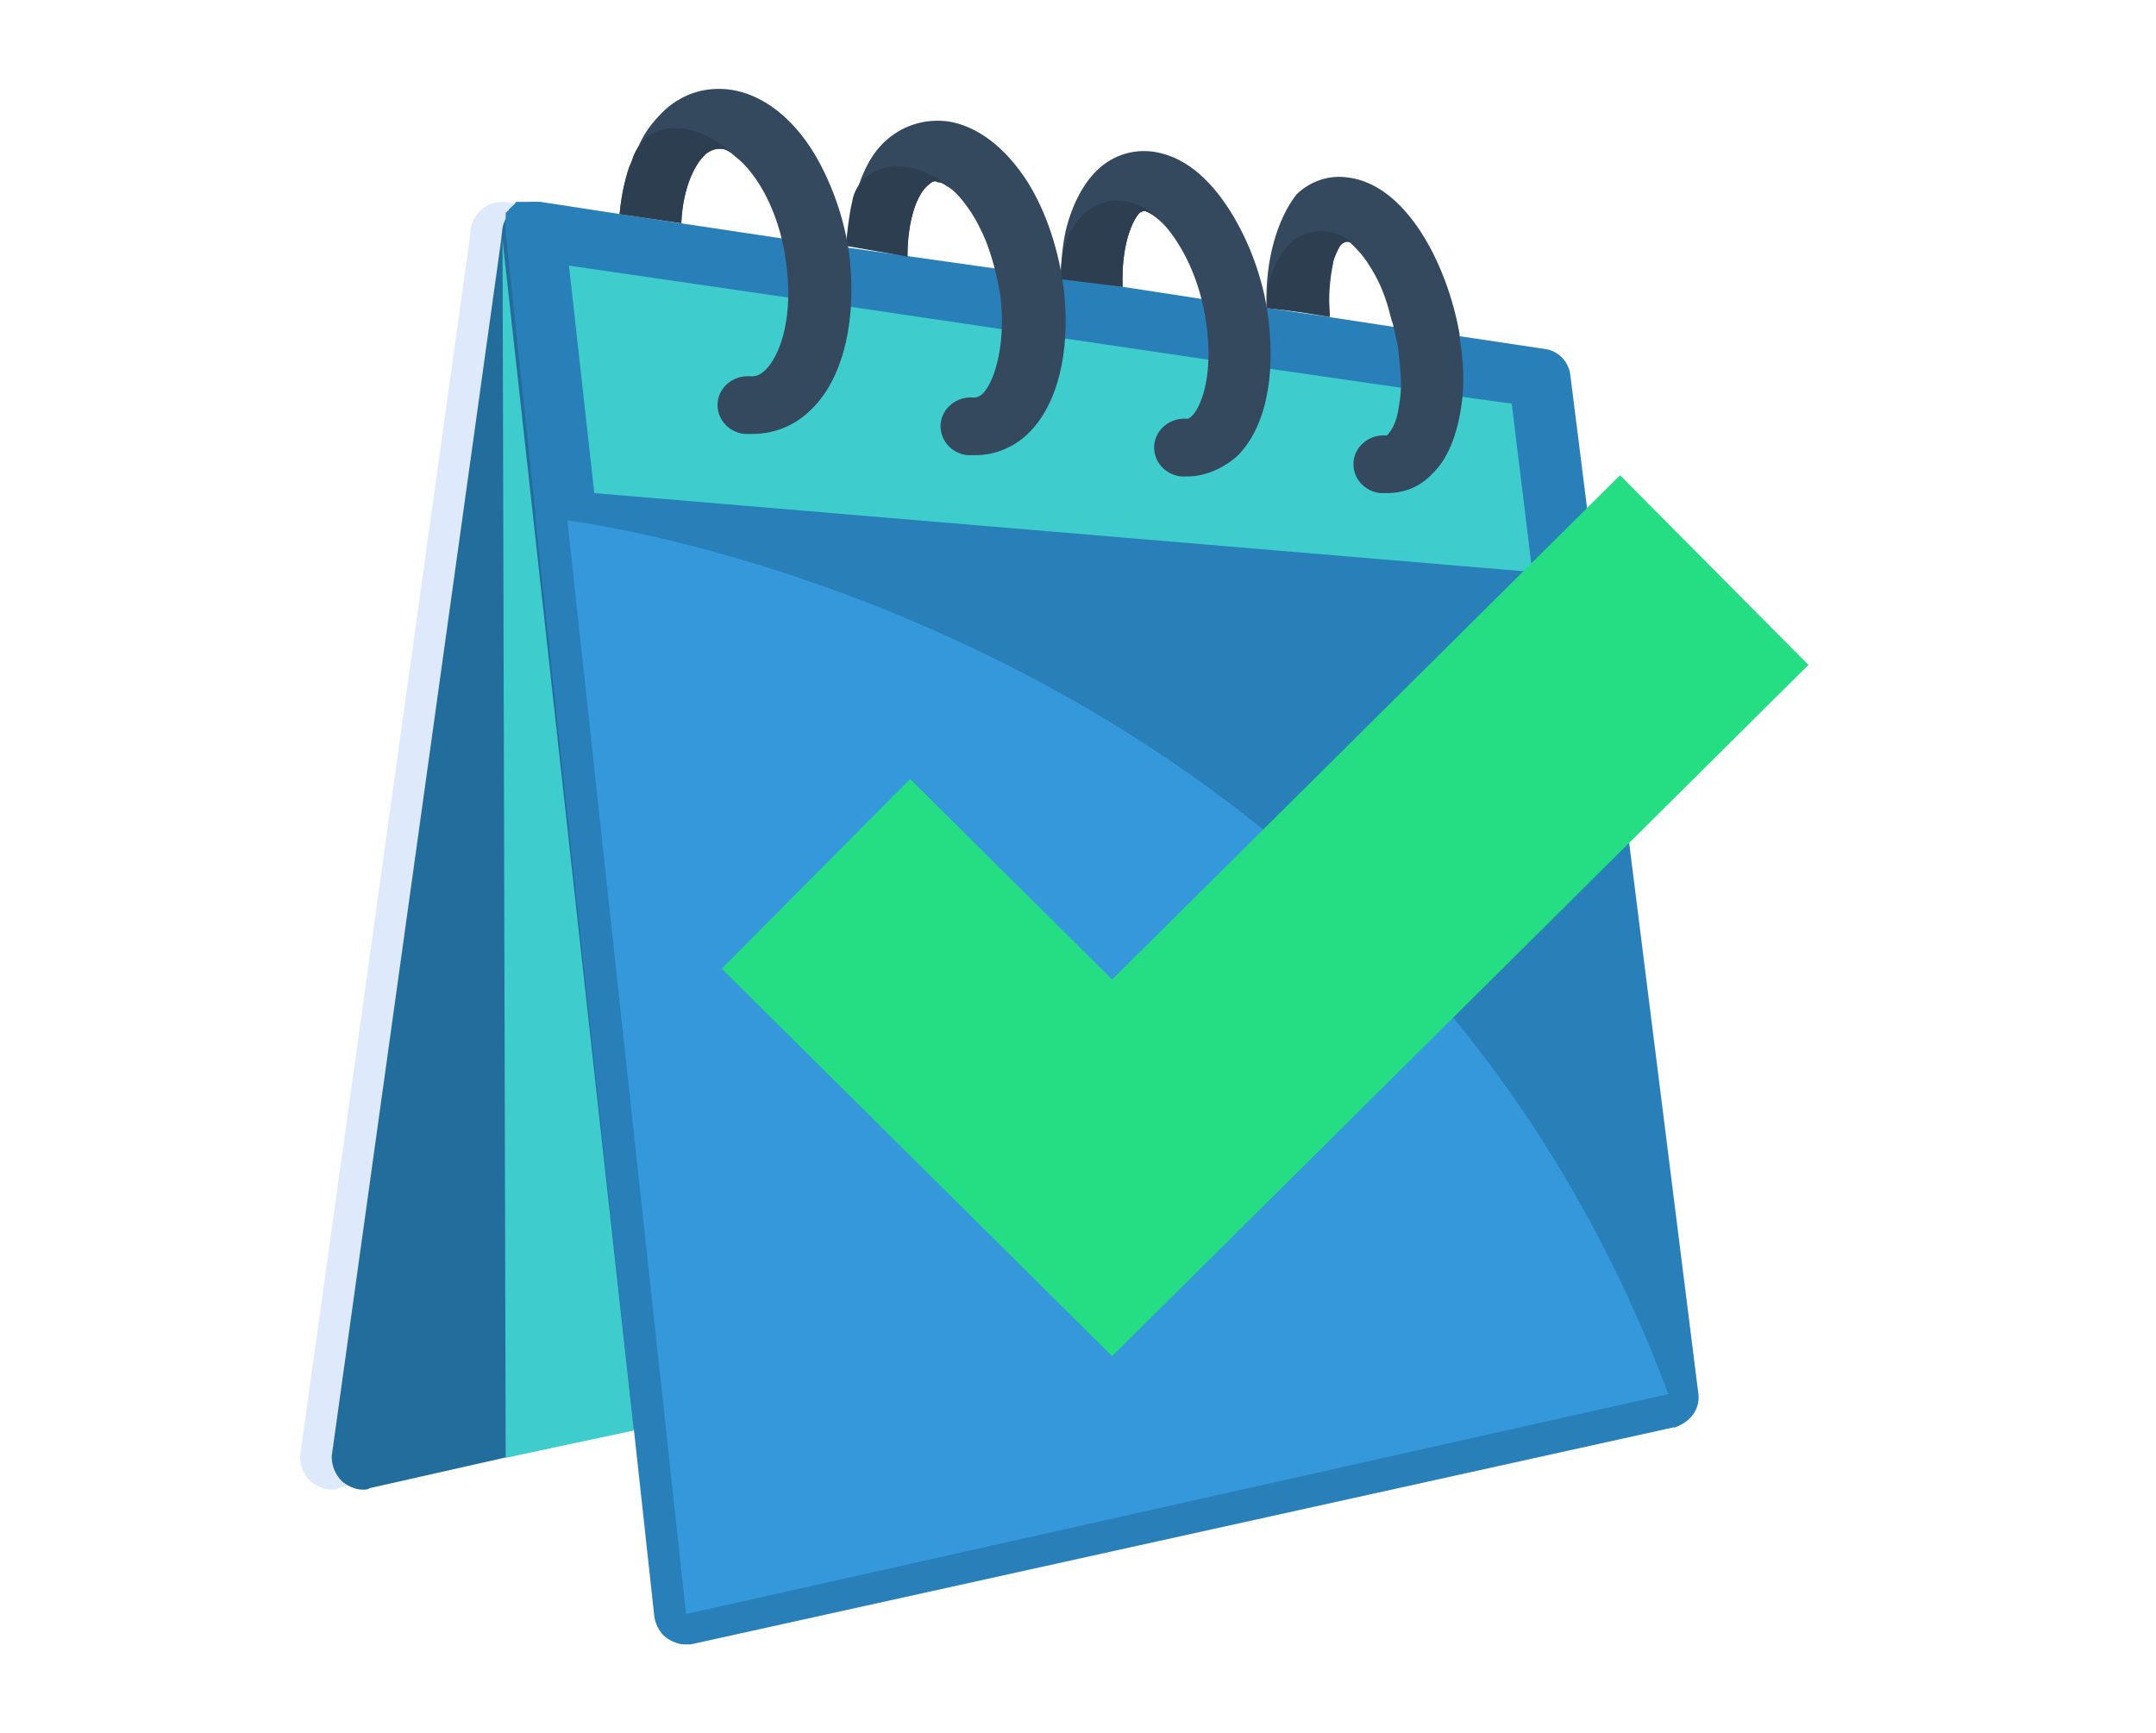 <svg width="194" height="156" viewBox="0 0 194 156" fill="none" xmlns="http://www.w3.org/2000/svg">
<path d="M48.065 20.491L137.737 33.87L140.299 55.303L52.336 48.75L48.065 20.491Z" fill="#3ECCCD"/>
<path d="M27.996 133.392C28.566 133.802 29.135 134.075 29.847 134.075C29.989 134.075 30.274 134.075 30.416 133.938L42.514 131.208L57.175 127.932C58.598 127.658 59.452 126.43 59.31 125.065L47.923 20.491C47.781 19.126 46.642 18.17 45.219 18.17C43.796 18.17 42.657 19.126 42.372 20.491L42.23 21.719L27 131.071C27 131.891 27.285 132.71 27.996 133.392Z" fill="#DEEAFB"/>
<path d="M30.843 133.392C31.412 133.802 31.982 134.075 32.693 134.075C32.836 134.075 33.12 134.075 33.263 133.938L45.361 131.208L60.022 127.932C61.445 127.658 62.299 126.43 62.157 125.065L50.77 20.491C50.628 19.126 49.489 18.17 48.066 18.17C46.642 18.17 45.504 19.126 45.219 20.491L45.077 21.719L29.847 131.071C29.847 131.891 30.131 132.71 30.843 133.392Z" fill="#236D9D"/>
<path fill-rule="evenodd" clip-rule="evenodd" d="M143.858 54.075L152.825 125.474C152.967 126.703 152.255 127.932 150.69 128.478H150.547L62.157 148H61.588C61.019 148 60.449 147.727 60.022 147.454C59.453 147.044 59.026 146.362 58.883 145.543L57.033 128.614L48.208 46.975V46.839V46.429L45.504 20.9V20.218V20.081V19.945V19.808V19.672V19.535V19.399V19.262V19.126C45.646 19.126 45.646 18.989 45.646 18.989C45.789 18.989 45.789 18.852 45.789 18.852L45.931 18.716L46.073 18.579L46.216 18.443L46.358 18.306C46.358 18.17 46.5 18.17 46.5 18.17H46.643H46.785H46.927H47.07H47.212H47.354H47.497H47.639H48.208H48.351H48.493H48.635L55.752 19.262L61.161 20.081L70.27 21.446L76.106 22.265L89.628 24.177L95.464 24.996L101.015 25.815L108.131 26.907L114.11 27.726L119.661 28.545L125.923 29.501L131.759 30.32L139.018 31.412C140.157 31.549 141.153 32.505 141.296 33.733L143.858 54.075ZM51.197 23.904L53.475 44.382L137.88 51.481L136.029 36.327L132.044 35.781L126.493 34.962L114.252 33.187L108.701 32.368L95.748 30.457L90.197 29.638L76.391 27.59L70.84 26.771L51.197 23.904Z" fill="#2980B9"/>
<path d="M51.055 46.839C51.055 46.839 124.073 55.576 150.12 125.474L61.73 145.27L51.055 46.839Z" fill="#3598DA"/>
<path d="M45.219 21.583L45.503 131.208L57.033 128.751L45.219 21.583Z" fill="#3ECCCD"/>
<path d="M113.967 27.59C113.967 27.59 113.967 27.727 113.967 27.59L119.66 28.546C119.518 26.771 119.66 25.133 119.945 23.767C119.945 23.631 119.945 23.631 119.945 23.494V23.358C119.945 23.221 120.087 23.085 120.087 22.948C120.087 22.948 120.087 22.948 120.087 22.812C120.087 22.675 120.23 22.539 120.23 22.539C120.23 22.539 120.23 22.539 120.23 22.402C120.23 22.402 120.23 22.402 120.23 22.266C120.514 21.856 121.084 21.583 121.511 21.856C121.938 22.266 122.65 22.948 123.219 23.904C123.931 24.996 124.5 26.225 124.927 27.727C125.069 28.273 125.212 28.819 125.354 29.228C125.496 29.911 125.639 30.457 125.781 31.14C125.923 32.368 126.066 33.597 126.066 34.689C126.066 35.508 125.923 36.327 125.781 37.146C125.496 38.512 124.927 39.058 124.785 39.194C123.219 39.058 121.938 40.15 121.796 41.515C121.653 43.017 122.792 44.245 124.215 44.382C124.358 44.382 124.642 44.382 124.785 44.382C126.35 44.382 127.774 43.836 128.912 42.607C130.478 41.105 131.332 38.512 131.617 35.508C131.759 33.87 131.617 32.095 131.332 30.32C131.332 30.184 131.332 30.184 131.332 30.047C130.193 23.631 126.493 16.669 121.368 15.986C119.66 15.713 117.952 16.259 116.671 17.488C114.963 19.672 113.825 23.358 113.967 27.59Z" fill="#34495E"/>
<path d="M113.967 27.727C113.967 24.314 115.532 21.447 117.952 20.901C119.091 20.628 120.23 20.901 121.368 21.583C121.511 21.72 121.938 21.993 121.938 21.993C121.511 21.583 120.799 21.72 120.514 22.266C120.372 22.539 120.087 23.085 119.945 23.631C119.518 24.996 119.518 26.634 119.66 28.409L113.967 27.727Z" fill="#2D3E50"/>
<path d="M95.465 24.996L101.016 25.815C100.874 22.129 101.87 19.808 102.582 19.126C102.866 18.989 102.866 18.989 103.009 18.989C103.436 19.126 104.147 19.535 104.859 20.354C106.282 21.993 107.99 24.996 108.56 29.228C109.129 33.46 108.275 36.327 107.279 37.419C106.994 37.692 106.852 37.692 106.852 37.692C105.286 37.556 104.005 38.648 103.863 40.013C103.72 41.515 104.859 42.744 106.282 42.88C106.425 42.88 106.709 42.88 106.852 42.88C108.417 42.88 109.983 42.197 111.264 41.105C113.826 38.648 114.822 34.006 114.111 28.546C113.684 25.133 112.403 21.72 110.695 18.989C108.702 15.849 106.425 14.075 103.863 13.665C102.012 13.392 100.162 13.938 98.739 15.303C97.457 16.532 96.461 18.443 95.892 20.764C95.607 22.129 95.465 23.494 95.465 24.996Z" fill="#34495E"/>
<path d="M101.014 25.816C100.872 22.13 101.868 19.809 102.58 19.126C102.865 18.99 102.865 18.99 103.007 18.99C103.434 19.126 104.146 19.536 104.857 20.355C103.434 18.58 101.441 17.761 99.591 18.171C97.029 18.717 95.321 21.584 95.463 25.133L101.014 25.816Z" fill="#2D3E50"/>
<path d="M81.656 23.085C81.656 19.808 82.51 17.487 83.506 16.668C83.933 16.259 84.218 16.259 84.36 16.395C84.787 16.395 85.072 16.668 85.499 16.941C86.068 17.351 86.638 18.034 87.207 18.853C87.776 19.672 88.346 20.764 88.773 21.856C89.342 23.358 89.769 24.996 90.054 26.907C90.481 31.139 89.484 34.279 88.488 35.371C88.061 35.781 87.776 35.781 87.634 35.781C86.068 35.645 84.787 36.737 84.645 38.102C84.503 39.603 85.641 40.832 87.065 40.969C87.35 40.969 87.492 40.969 87.776 40.969C89.484 40.969 91.192 40.286 92.474 39.057C95.178 36.464 96.317 31.685 95.747 26.225C95.32 22.675 94.182 19.126 92.474 16.395C90.481 13.255 87.919 11.344 85.357 10.934C83.364 10.661 81.371 11.207 79.806 12.573C78.525 13.665 77.671 15.303 77.101 17.214C76.674 18.716 76.39 20.354 76.39 22.129L81.656 23.085Z" fill="#34495E"/>
<path d="M81.656 23.085C81.656 19.808 82.51 17.487 83.507 16.668C83.934 16.259 84.219 16.259 84.361 16.395C84.788 16.395 85.073 16.668 85.5 16.941C83.649 15.303 81.372 14.62 79.379 15.167C78.952 15.303 78.525 15.576 78.24 15.713C77.386 16.259 76.817 17.214 76.675 18.17C76.39 19.399 76.248 20.764 76.106 22.129L81.656 23.085Z" fill="#2D3E50"/>
<path d="M55.752 19.262L61.303 20.081C61.445 16.805 62.584 14.621 63.58 13.802C64.15 13.392 64.577 13.392 64.861 13.392C65.288 13.392 65.715 13.665 66.142 14.075C68.135 15.576 70.412 19.399 70.84 24.587C71.266 28.955 70.128 32.095 68.847 33.324C68.278 33.87 67.85 33.87 67.566 33.87C66 33.733 64.719 34.825 64.577 36.191C64.434 37.692 65.573 38.921 66.996 39.057C67.281 39.057 67.423 39.057 67.708 39.057C69.558 39.057 71.409 38.375 72.832 37.01C75.679 34.416 76.96 29.501 76.533 24.04C76.248 20.354 74.967 16.668 73.259 13.802C71.266 10.525 68.562 8.477 65.715 8.068C63.58 7.795 61.588 8.341 59.88 9.842C59.026 10.662 58.172 11.617 57.602 12.846C57.318 13.528 56.891 14.211 56.748 15.03C56.179 16.259 55.894 17.761 55.752 19.262Z" fill="#34495E"/>
<path d="M55.752 19.262L61.303 20.081C61.445 16.805 62.584 14.621 63.58 13.802C64.15 13.392 64.577 13.392 64.861 13.392C65.288 13.392 65.715 13.665 66.142 14.075C64.007 12.027 61.588 11.071 59.31 11.754C58.172 12.163 57.46 12.982 57.033 13.938C56.891 14.348 56.748 14.757 56.606 15.03C56.179 16.259 55.894 17.761 55.752 19.262Z" fill="#2D3E50"/>
<path d="M73.419 78.647L100.07 105.11L154.251 51.31" stroke="#25DD83" stroke-width="24.057"/>
</svg>
